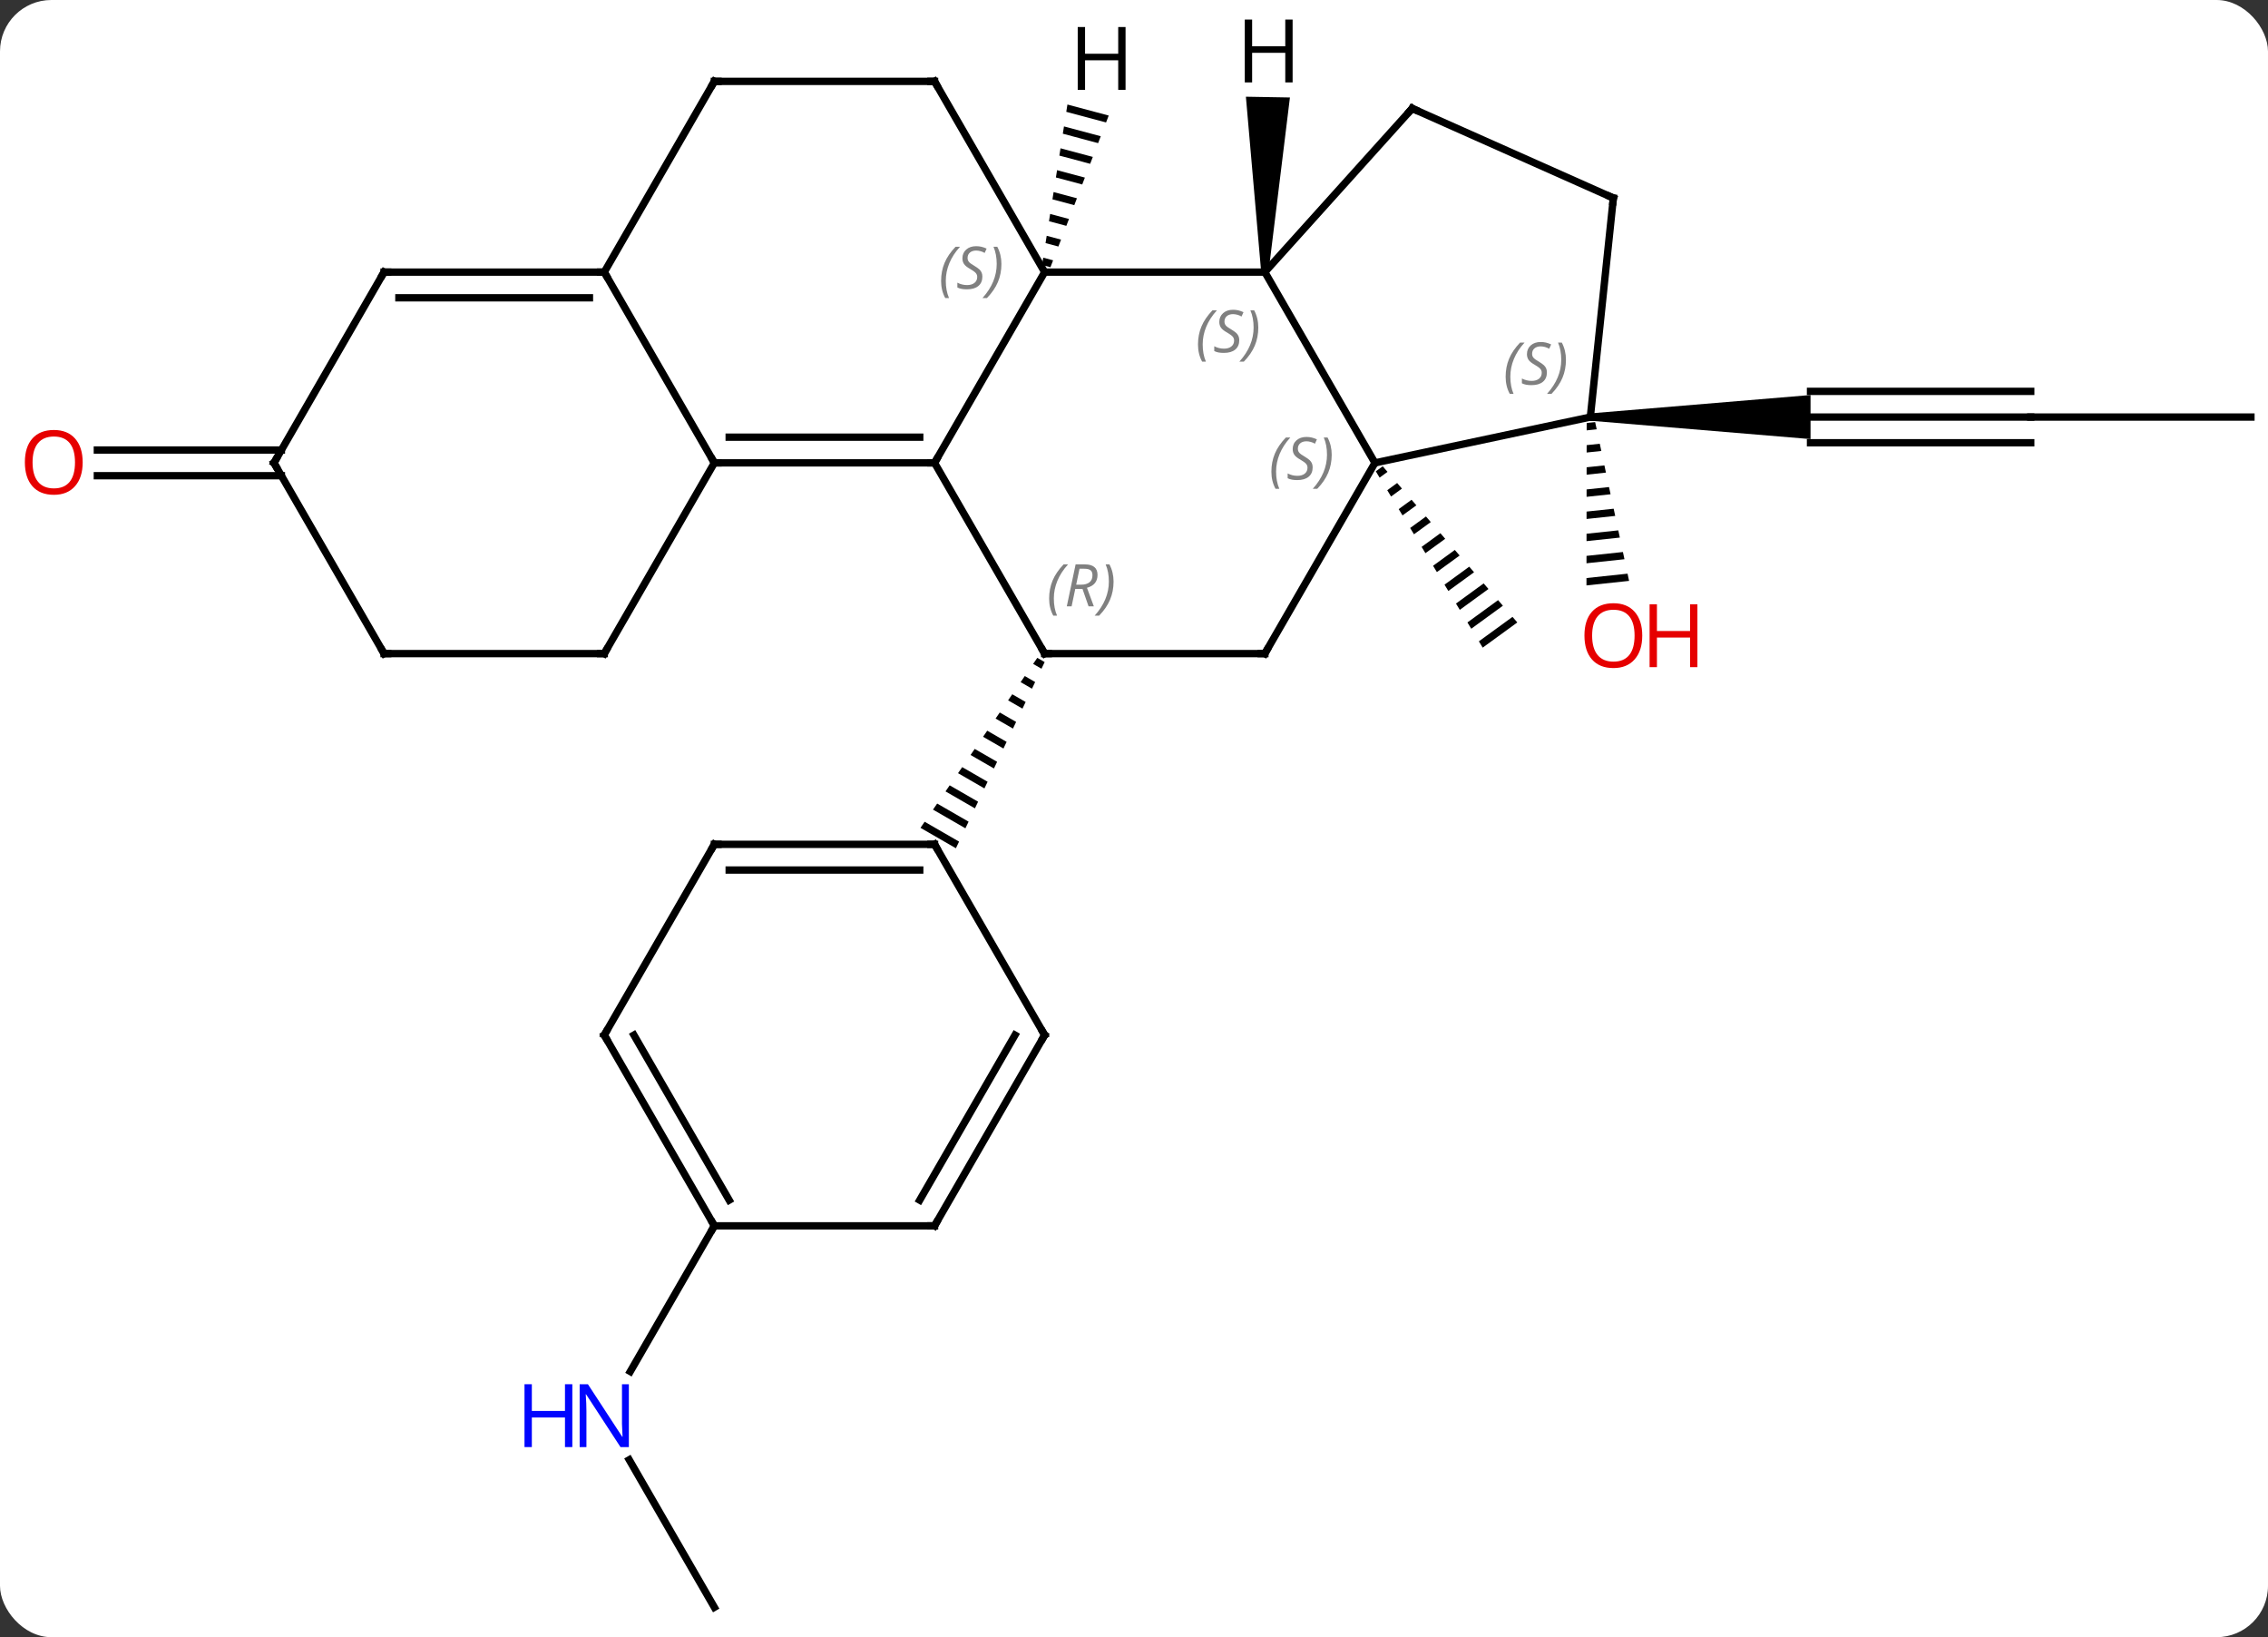 <svg width="309" viewBox="0 0 309 223" style="fill-opacity:1; color-rendering:auto; color-interpolation:auto; text-rendering:auto; stroke:black; stroke-linecap:square; stroke-miterlimit:10; shape-rendering:auto; stroke-opacity:1; fill:black; stroke-dasharray:none; font-weight:normal; stroke-width:1; font-family:'Open Sans'; font-style:normal; stroke-linejoin:miter; font-size:12; stroke-dashoffset:0; image-rendering:auto;" height="223" class="cas-substance-image" xmlns:xlink="http://www.w3.org/1999/xlink" xmlns="http://www.w3.org/2000/svg"><rect x="0" y="0" width="309" height="223" fill="#333333" stroke="none"/><svg class="cas-substance-single-component"><rect y="0" x="0" width="309" stroke="none" ry="7" rx="7" height="223" fill="white" class="cas-substance-group"/><svg y="0" x="0" width="309" viewBox="0 0 309 223" style="fill:black;" height="223" class="cas-substance-single-component-image"><svg><g><g transform="translate(157,113)" style="text-rendering:geometricPrecision; color-rendering:optimizeQuality; color-interpolation:linearRGB; stroke-linecap:butt; image-rendering:optimizeQuality;"><path style="stroke:none;" d="M31.386 -49.487 L30.443 -48.801 L30.443 -48.801 L30.963 -47.944 L30.963 -47.944 L32.041 -48.728 L32.041 -48.728 L31.386 -49.487 ZM33.351 -47.209 L32.003 -46.228 L32.523 -45.371 L34.006 -46.449 L34.006 -46.449 L33.351 -47.209 ZM35.316 -44.93 L33.564 -43.655 L33.564 -43.655 L34.084 -42.798 L34.084 -42.798 L35.971 -44.17 L35.316 -44.93 ZM37.28 -42.651 L35.124 -41.082 L35.645 -40.225 L37.935 -41.891 L37.935 -41.891 L37.28 -42.651 ZM39.245 -40.372 L36.685 -38.509 L36.685 -38.509 L37.205 -37.652 L37.205 -37.652 L39.9 -39.612 L39.245 -40.372 ZM41.21 -38.093 L38.246 -35.936 L38.246 -35.936 L38.766 -35.079 L38.766 -35.079 L41.865 -37.333 L41.21 -38.093 ZM43.175 -35.814 L39.806 -33.363 L40.326 -32.506 L40.326 -32.506 L43.829 -35.054 L43.175 -35.814 ZM45.139 -33.535 L41.367 -30.79 L41.887 -29.933 L41.887 -29.933 L45.794 -32.775 L45.794 -32.775 L45.139 -33.535 ZM47.104 -31.256 L42.927 -28.217 L42.927 -28.217 L43.447 -27.36 L47.759 -30.496 L47.104 -31.256 ZM49.069 -28.977 L44.488 -25.644 L44.488 -25.644 L45.008 -24.787 L49.724 -28.217 L49.724 -28.217 L49.069 -28.977 Z"/><line y2="-56.193" y1="-56.193" x2="119.673" x1="89.673" style="fill:none;"/><line y2="-59.693" y1="-59.693" x2="119.673" x1="89.673" style="fill:none;"/><line y2="-52.693" y1="-52.693" x2="119.673" x1="89.673" style="fill:none;"/><path style="stroke:none;" d="M59.673 -55.693 L59.673 -56.693 L89.673 -59.193 L89.673 -53.193 Z"/><line y2="-56.193" y1="-56.193" x2="149.673" x1="119.673" style="fill:none;"/><path style="stroke:none;" d="M60.328 -55.508 L59.175 -55.385 L59.175 -55.385 L59.173 -54.38 L59.173 -54.38 L60.538 -54.525 L60.328 -55.508 ZM60.959 -52.558 L59.171 -52.368 L59.171 -52.368 L59.169 -51.363 L59.169 -51.363 L61.169 -51.575 L61.169 -51.575 L60.959 -52.558 ZM61.589 -49.609 L59.167 -49.352 L59.167 -49.352 L59.166 -48.346 L59.166 -48.346 L61.8 -48.626 L61.8 -48.626 L61.589 -49.609 ZM62.22 -46.659 L59.163 -46.335 L59.163 -46.335 L59.162 -45.329 L59.162 -45.329 L62.43 -45.676 L62.43 -45.676 L62.22 -46.659 ZM62.851 -43.71 L59.159 -43.318 L59.159 -43.318 L59.158 -42.312 L59.158 -42.312 L63.061 -42.727 L62.851 -43.71 ZM63.481 -40.76 L59.155 -40.301 L59.155 -40.301 L59.154 -39.295 L59.154 -39.295 L63.692 -39.777 L63.692 -39.777 L63.481 -40.76 ZM64.112 -37.811 L59.151 -37.284 L59.151 -37.284 L59.15 -36.278 L59.15 -36.278 L64.322 -36.828 L64.322 -36.828 L64.112 -37.811 ZM64.743 -34.861 L59.147 -34.267 L59.147 -34.267 L59.146 -33.261 L59.146 -33.261 L64.953 -33.878 L64.953 -33.878 L64.743 -34.861 Z"/><line y2="-48.203" y1="-48.203" x2="-118.663" x1="-143.736" style="fill:none;"/><line y2="-51.703" y1="-51.703" x2="-118.663" x1="-143.736" style="fill:none;"/><line y2="105.93" y1="85.838" x2="-59.673" x1="-71.273" style="fill:none;"/><line y2="53.97" y1="73.812" x2="-59.673" x1="-71.129" style="fill:none;"/><line y2="-75.936" y1="-49.953" x2="-14.673" x1="-29.673" style="fill:none;"/><line y2="-23.973" y1="-49.953" x2="-14.673" x1="-29.673" style="fill:none;"/><line y2="-49.953" y1="-49.953" x2="-59.673" x1="-29.673" style="fill:none;"/><line y2="-53.453" y1="-53.453" x2="-57.652" x1="-31.694" style="fill:none;"/><line y2="-75.936" y1="-75.936" x2="15.327" x1="-14.673" style="fill:none;"/><line y2="-101.916" y1="-75.936" x2="-29.673" x1="-14.673" style="fill:none;"/><line y2="-23.973" y1="-23.973" x2="15.327" x1="-14.673" style="fill:none;"/><path style="stroke:none;" d="M-15.674 -23.396 L-16.243 -22.569 L-16.243 -22.569 L-15.104 -21.912 L-15.104 -21.912 L-14.672 -22.818 L-14.672 -22.818 L-15.674 -23.396 ZM-17.38 -20.915 L-17.948 -20.088 L-17.948 -20.088 L-16.399 -19.195 L-15.967 -20.101 L-15.967 -20.101 L-17.38 -20.915 ZM-19.085 -18.435 L-19.654 -17.608 L-19.654 -17.608 L-17.695 -16.478 L-17.695 -16.478 L-17.263 -17.384 L-17.263 -17.384 L-19.085 -18.435 ZM-20.79 -15.954 L-21.359 -15.127 L-21.359 -15.127 L-18.991 -13.761 L-18.991 -13.761 L-18.559 -14.667 L-18.559 -14.667 L-20.79 -15.954 ZM-22.496 -13.473 L-23.064 -12.646 L-23.064 -12.646 L-20.286 -11.044 L-20.286 -11.044 L-19.854 -11.95 L-22.496 -13.473 ZM-24.201 -10.992 L-24.769 -10.166 L-24.769 -10.166 L-21.582 -8.328 L-21.15 -9.233 L-24.201 -10.992 ZM-25.906 -8.512 L-26.475 -7.685 L-26.475 -7.685 L-22.878 -5.611 L-22.878 -5.611 L-22.446 -6.516 L-25.906 -8.512 ZM-27.612 -6.031 L-28.18 -5.204 L-24.173 -2.894 L-23.741 -3.799 L-27.612 -6.031 ZM-29.317 -3.55 L-29.885 -2.723 L-25.469 -0.177 L-25.037 -1.082 L-29.317 -3.55 ZM-31.022 -1.07 L-31.591 -0.243 L-31.591 -0.243 L-26.765 2.54 L-26.333 1.635 L-31.022 -1.07 Z"/><line y2="-75.936" y1="-49.953" x2="-74.673" x1="-59.673" style="fill:none;"/><line y2="-23.973" y1="-49.953" x2="-74.673" x1="-59.673" style="fill:none;"/><line y2="-49.953" y1="-75.936" x2="30.327" x1="15.327" style="fill:none;"/><line y2="-98.229" y1="-75.936" x2="35.403" x1="15.327" style="fill:none;"/><line y2="-101.916" y1="-101.916" x2="-59.673" x1="-29.673" style="fill:none;"/><line y2="-49.953" y1="-23.973" x2="30.327" x1="15.327" style="fill:none;"/><line y2="-101.916" y1="-75.936" x2="-59.673" x1="-74.673" style="fill:none;"/><line y2="-75.936" y1="-75.936" x2="-104.673" x1="-74.673" style="fill:none;"/><line y2="-72.436" y1="-72.436" x2="-102.652" x1="-76.694" style="fill:none;"/><line y2="-23.973" y1="-23.973" x2="-104.673" x1="-74.673" style="fill:none;"/><line y2="-56.193" y1="-49.953" x2="59.673" x1="30.327" style="fill:none;"/><line y2="-86.028" y1="-98.229" x2="62.808" x1="35.403" style="fill:none;"/><line y2="-49.953" y1="-75.936" x2="-119.673" x1="-104.673" style="fill:none;"/><line y2="-49.953" y1="-23.973" x2="-119.673" x1="-104.673" style="fill:none;"/><line y2="-86.028" y1="-56.193" x2="62.808" x1="59.673" style="fill:none;"/><line y2="2.007" y1="2.007" x2="-59.673" x1="-29.673" style="fill:none;"/><line y2="5.507" y1="5.507" x2="-57.652" x1="-31.694" style="fill:none;"/><line y2="27.987" y1="2.007" x2="-14.673" x1="-29.673" style="fill:none;"/><line y2="27.987" y1="2.007" x2="-74.673" x1="-59.673" style="fill:none;"/><line y2="53.97" y1="27.987" x2="-29.673" x1="-14.673" style="fill:none;"/><line y2="50.47" y1="27.987" x2="-31.694" x1="-18.715" style="fill:none;"/><line y2="53.97" y1="27.987" x2="-59.673" x1="-74.673" style="fill:none;"/><line y2="50.47" y1="27.987" x2="-57.652" x1="-70.632" style="fill:none;"/><line y2="53.97" y1="53.97" x2="-59.673" x1="-29.673" style="fill:none;"/><path style="stroke:none;" d="M-11.571 -98.762 L-11.727 -97.769 L-11.727 -97.769 L-6.306 -96.322 L-6.306 -96.322 L-5.945 -97.261 L-5.945 -97.261 L-11.571 -98.762 ZM-12.041 -95.782 L-12.198 -94.789 L-7.388 -93.505 L-7.388 -93.505 L-7.028 -94.444 L-7.028 -94.444 L-12.041 -95.782 ZM-12.512 -92.802 L-12.669 -91.808 L-12.669 -91.808 L-8.471 -90.688 L-8.471 -90.688 L-8.11 -91.627 L-8.11 -91.627 L-12.512 -92.802 ZM-12.983 -89.822 L-13.14 -88.828 L-13.14 -88.828 L-9.554 -87.871 L-9.554 -87.871 L-9.193 -88.81 L-9.193 -88.81 L-12.983 -89.822 ZM-13.454 -86.841 L-13.611 -85.848 L-13.611 -85.848 L-10.636 -85.054 L-10.636 -85.054 L-10.275 -85.993 L-10.275 -85.993 L-13.454 -86.841 ZM-13.925 -83.861 L-14.081 -82.868 L-14.081 -82.868 L-11.719 -82.237 L-11.719 -82.237 L-11.358 -83.176 L-11.358 -83.176 L-13.925 -83.861 ZM-14.395 -80.881 L-14.552 -79.888 L-14.552 -79.888 L-12.801 -79.42 L-12.801 -79.42 L-12.44 -80.359 L-12.44 -80.359 L-14.395 -80.881 ZM-14.866 -77.901 L-15.023 -76.907 L-15.023 -76.907 L-13.884 -76.603 L-13.884 -76.603 L-13.523 -77.542 L-13.523 -77.542 L-14.866 -77.901 Z"/><path style="stroke:none;" d="M15.827 -75.927 L14.827 -75.945 L12.745 -99.827 L18.744 -99.722 Z"/></g><g transform="translate(157,113)" style="fill:rgb(230,0,0); text-rendering:geometricPrecision; color-rendering:optimizeQuality; image-rendering:optimizeQuality; font-family:'Open Sans'; stroke:rgb(230,0,0); color-interpolation:linearRGB;"><path style="stroke:none;" d="M66.746 -26.425 Q66.746 -24.363 65.706 -23.183 Q64.667 -22.003 62.824 -22.003 Q60.933 -22.003 59.902 -23.168 Q58.87 -24.332 58.87 -26.441 Q58.87 -28.535 59.902 -29.683 Q60.933 -30.832 62.824 -30.832 Q64.683 -30.832 65.714 -29.66 Q66.746 -28.488 66.746 -26.425 ZM59.917 -26.425 Q59.917 -24.691 60.66 -23.785 Q61.402 -22.878 62.824 -22.878 Q64.246 -22.878 64.972 -23.777 Q65.699 -24.675 65.699 -26.425 Q65.699 -28.16 64.972 -29.05 Q64.246 -29.941 62.824 -29.941 Q61.402 -29.941 60.66 -29.043 Q59.917 -28.144 59.917 -26.425 Z"/><path style="stroke:none;" d="M74.261 -22.128 L73.261 -22.128 L73.261 -26.16 L68.746 -26.16 L68.746 -22.128 L67.746 -22.128 L67.746 -30.691 L68.746 -30.691 L68.746 -27.05 L73.261 -27.05 L73.261 -30.691 L74.261 -30.691 L74.261 -22.128 Z"/><path style="stroke:none;" d="M-145.736 -50.023 Q-145.736 -47.961 -146.775 -46.781 Q-147.814 -45.601 -149.657 -45.601 Q-151.548 -45.601 -152.579 -46.766 Q-153.611 -47.93 -153.611 -50.039 Q-153.611 -52.133 -152.579 -53.281 Q-151.548 -54.43 -149.657 -54.43 Q-147.798 -54.43 -146.767 -53.258 Q-145.736 -52.086 -145.736 -50.023 ZM-152.564 -50.023 Q-152.564 -48.289 -151.821 -47.383 Q-151.079 -46.476 -149.657 -46.476 Q-148.236 -46.476 -147.509 -47.375 Q-146.782 -48.273 -146.782 -50.023 Q-146.782 -51.758 -147.509 -52.648 Q-148.236 -53.539 -149.657 -53.539 Q-151.079 -53.539 -151.821 -52.641 Q-152.564 -51.742 -152.564 -50.023 Z"/><path style="fill:rgb(0,5,255); stroke:none;" d="M-71.321 84.106 L-72.462 84.106 L-77.15 76.919 L-77.196 76.919 Q-77.103 78.184 -77.103 79.231 L-77.103 84.106 L-78.025 84.106 L-78.025 75.544 L-76.9 75.544 L-72.228 82.7 L-72.181 82.7 Q-72.181 82.544 -72.228 81.684 Q-72.275 80.825 -72.259 80.45 L-72.259 75.544 L-71.321 75.544 L-71.321 84.106 Z"/><path style="fill:rgb(0,5,255); stroke:none;" d="M-79.025 84.106 L-80.025 84.106 L-80.025 80.075 L-84.54 80.075 L-84.54 84.106 L-85.54 84.106 L-85.54 75.544 L-84.54 75.544 L-84.54 79.184 L-80.025 79.184 L-80.025 75.544 L-79.025 75.544 L-79.025 84.106 Z"/></g><g transform="translate(157,113)" style="stroke-linecap:butt; text-rendering:geometricPrecision; color-rendering:optimizeQuality; image-rendering:optimizeQuality; font-family:'Open Sans'; color-interpolation:linearRGB; stroke-miterlimit:5;"><path style="fill:none;" d="M-30.173 -49.953 L-29.673 -49.953 L-29.423 -50.386"/></g><g transform="translate(157,113)" style="stroke-linecap:butt; font-size:8.4px; fill:gray; text-rendering:geometricPrecision; image-rendering:optimizeQuality; color-rendering:optimizeQuality; font-family:'Open Sans'; font-style:italic; stroke:gray; color-interpolation:linearRGB; stroke-miterlimit:5;"><path style="stroke:none;" d="M-28.782 -74.733 Q-28.782 -76.061 -28.313 -77.186 Q-27.844 -78.311 -26.813 -79.389 L-26.203 -79.389 Q-27.172 -78.326 -27.657 -77.154 Q-28.141 -75.983 -28.141 -74.748 Q-28.141 -73.42 -27.703 -72.404 L-28.219 -72.404 Q-28.782 -73.436 -28.782 -74.733 ZM-23.159 -75.326 Q-23.159 -74.498 -23.706 -74.045 Q-24.253 -73.592 -25.253 -73.592 Q-25.659 -73.592 -25.971 -73.647 Q-26.284 -73.701 -26.565 -73.842 L-26.565 -74.498 Q-25.94 -74.17 -25.237 -74.17 Q-24.612 -74.17 -24.237 -74.467 Q-23.862 -74.764 -23.862 -75.279 Q-23.862 -75.592 -24.065 -75.819 Q-24.268 -76.045 -24.831 -76.373 Q-25.425 -76.701 -25.651 -77.029 Q-25.878 -77.358 -25.878 -77.811 Q-25.878 -78.545 -25.362 -79.006 Q-24.846 -79.467 -24.003 -79.467 Q-23.628 -79.467 -23.292 -79.389 Q-22.956 -79.311 -22.581 -79.139 L-22.846 -78.545 Q-23.096 -78.701 -23.417 -78.787 Q-23.737 -78.873 -24.003 -78.873 Q-24.534 -78.873 -24.854 -78.6 Q-25.175 -78.326 -25.175 -77.858 Q-25.175 -77.654 -25.104 -77.506 Q-25.034 -77.358 -24.893 -77.225 Q-24.753 -77.092 -24.331 -76.842 Q-23.768 -76.498 -23.565 -76.303 Q-23.362 -76.108 -23.261 -75.873 Q-23.159 -75.639 -23.159 -75.326 ZM-20.564 -77.045 Q-20.564 -75.717 -21.041 -74.584 Q-21.518 -73.451 -22.533 -72.404 L-23.143 -72.404 Q-21.205 -74.561 -21.205 -77.045 Q-21.205 -78.373 -21.643 -79.389 L-21.127 -79.389 Q-20.564 -78.326 -20.564 -77.045 Z"/><path style="fill:none; stroke:black;" d="M-14.923 -24.406 L-14.673 -23.973 L-14.173 -23.973"/><path style="stroke:none;" d="M-14.062 -31.469 Q-14.062 -32.797 -13.593 -33.922 Q-13.124 -35.047 -12.093 -36.125 L-11.483 -36.125 Q-12.452 -35.063 -12.937 -33.891 Q-13.421 -32.719 -13.421 -31.485 Q-13.421 -30.157 -12.983 -29.141 L-13.499 -29.141 Q-14.062 -30.172 -14.062 -31.469 ZM-10.502 -32.782 L-11.002 -30.407 L-11.658 -30.407 L-10.455 -36.125 L-9.205 -36.125 Q-7.47 -36.125 -7.47 -34.688 Q-7.47 -33.328 -8.908 -32.938 L-7.97 -30.407 L-8.689 -30.407 L-9.517 -32.782 L-10.502 -32.782 ZM-9.923 -35.532 Q-10.314 -33.61 -10.377 -33.36 L-9.72 -33.36 Q-8.97 -33.36 -8.564 -33.688 Q-8.158 -34.016 -8.158 -34.641 Q-8.158 -35.11 -8.415 -35.321 Q-8.673 -35.532 -9.267 -35.532 L-9.923 -35.532 ZM-5.284 -33.782 Q-5.284 -32.453 -5.761 -31.321 Q-6.237 -30.188 -7.253 -29.141 L-7.862 -29.141 Q-5.925 -31.297 -5.925 -33.782 Q-5.925 -35.11 -6.362 -36.125 L-5.847 -36.125 Q-5.284 -35.063 -5.284 -33.782 Z"/><path style="fill:none; stroke:black;" d="M-59.173 -49.953 L-59.673 -49.953 L-59.923 -50.386"/><path style="stroke:none;" d="M6.218 -66.073 Q6.218 -67.401 6.687 -68.526 Q7.156 -69.651 8.187 -70.729 L8.796 -70.729 Q7.828 -69.666 7.343 -68.495 Q6.859 -67.323 6.859 -66.088 Q6.859 -64.76 7.296 -63.745 L6.781 -63.745 Q6.218 -64.776 6.218 -66.073 ZM11.841 -66.666 Q11.841 -65.838 11.294 -65.385 Q10.747 -64.932 9.747 -64.932 Q9.341 -64.932 9.028 -64.987 Q8.716 -65.041 8.435 -65.182 L8.435 -65.838 Q9.06 -65.51 9.763 -65.51 Q10.388 -65.51 10.763 -65.807 Q11.138 -66.104 11.138 -66.62 Q11.138 -66.932 10.935 -67.159 Q10.732 -67.385 10.169 -67.713 Q9.575 -68.041 9.349 -68.37 Q9.122 -68.698 9.122 -69.151 Q9.122 -69.885 9.638 -70.346 Q10.153 -70.807 10.997 -70.807 Q11.372 -70.807 11.708 -70.729 Q12.044 -70.651 12.419 -70.479 L12.153 -69.885 Q11.903 -70.041 11.583 -70.127 Q11.263 -70.213 10.997 -70.213 Q10.466 -70.213 10.146 -69.94 Q9.825 -69.666 9.825 -69.198 Q9.825 -68.995 9.896 -68.846 Q9.966 -68.698 10.107 -68.565 Q10.247 -68.432 10.669 -68.182 Q11.232 -67.838 11.435 -67.643 Q11.638 -67.448 11.739 -67.213 Q11.841 -66.979 11.841 -66.666 ZM14.435 -68.385 Q14.435 -67.057 13.959 -65.924 Q13.482 -64.791 12.467 -63.745 L11.857 -63.745 Q13.795 -65.901 13.795 -68.385 Q13.795 -69.713 13.357 -70.729 L13.873 -70.729 Q14.435 -69.666 14.435 -68.385 Z"/><path style="fill:none; stroke:black;" d="M-29.423 -101.483 L-29.673 -101.916 L-30.173 -101.916"/><path style="fill:none; stroke:black;" d="M14.827 -23.973 L15.327 -23.973 L15.577 -24.406"/><path style="fill:none; stroke:black;" d="M-75.173 -75.936 L-74.673 -75.936 L-74.423 -75.503"/><path style="fill:none; stroke:black;" d="M-74.423 -24.406 L-74.673 -23.973 L-75.173 -23.973"/><path style="stroke:none;" d="M16.218 -48.75 Q16.218 -50.078 16.687 -51.203 Q17.156 -52.328 18.187 -53.406 L18.797 -53.406 Q17.828 -52.344 17.343 -51.172 Q16.859 -50 16.859 -48.766 Q16.859 -47.438 17.297 -46.422 L16.781 -46.422 Q16.218 -47.453 16.218 -48.75 ZM21.841 -49.344 Q21.841 -48.516 21.294 -48.063 Q20.747 -47.609 19.747 -47.609 Q19.341 -47.609 19.029 -47.664 Q18.716 -47.719 18.435 -47.859 L18.435 -48.516 Q19.06 -48.188 19.763 -48.188 Q20.388 -48.188 20.763 -48.484 Q21.138 -48.781 21.138 -49.297 Q21.138 -49.609 20.935 -49.836 Q20.732 -50.063 20.169 -50.391 Q19.575 -50.719 19.349 -51.047 Q19.122 -51.375 19.122 -51.828 Q19.122 -52.563 19.638 -53.024 Q20.154 -53.484 20.997 -53.484 Q21.372 -53.484 21.708 -53.406 Q22.044 -53.328 22.419 -53.156 L22.154 -52.563 Q21.904 -52.719 21.583 -52.805 Q21.263 -52.891 20.997 -52.891 Q20.466 -52.891 20.146 -52.617 Q19.825 -52.344 19.825 -51.875 Q19.825 -51.672 19.896 -51.524 Q19.966 -51.375 20.107 -51.242 Q20.247 -51.109 20.669 -50.859 Q21.232 -50.516 21.435 -50.32 Q21.638 -50.125 21.739 -49.891 Q21.841 -49.656 21.841 -49.344 ZM24.436 -51.063 Q24.436 -49.734 23.959 -48.602 Q23.482 -47.469 22.467 -46.422 L21.857 -46.422 Q23.795 -48.578 23.795 -51.063 Q23.795 -52.391 23.357 -53.406 L23.873 -53.406 Q24.436 -52.344 24.436 -51.063 Z"/><path style="fill:none; stroke:black;" d="M35.068 -97.858 L35.403 -98.229 L35.86 -98.026"/><path style="fill:none; stroke:black;" d="M-59.173 -101.916 L-59.673 -101.916 L-59.923 -101.483"/><path style="fill:none; stroke:black;" d="M-104.173 -75.936 L-104.673 -75.936 L-104.923 -75.503"/><path style="fill:none; stroke:black;" d="M-104.173 -23.973 L-104.673 -23.973 L-104.923 -24.406"/><path style="stroke:none;" d="M48.133 -61.681 Q48.133 -63.009 48.601 -64.134 Q49.07 -65.259 50.101 -66.337 L50.711 -66.337 Q49.742 -65.275 49.258 -64.103 Q48.773 -62.931 48.773 -61.696 Q48.773 -60.368 49.211 -59.353 L48.695 -59.353 Q48.133 -60.384 48.133 -61.681 ZM53.755 -62.275 Q53.755 -61.446 53.208 -60.993 Q52.661 -60.54 51.661 -60.54 Q51.255 -60.54 50.943 -60.595 Q50.63 -60.65 50.349 -60.79 L50.349 -61.446 Q50.974 -61.118 51.677 -61.118 Q52.302 -61.118 52.677 -61.415 Q53.052 -61.712 53.052 -62.228 Q53.052 -62.54 52.849 -62.767 Q52.646 -62.993 52.083 -63.321 Q51.49 -63.65 51.263 -63.978 Q51.036 -64.306 51.036 -64.759 Q51.036 -65.493 51.552 -65.954 Q52.068 -66.415 52.911 -66.415 Q53.286 -66.415 53.622 -66.337 Q53.958 -66.259 54.333 -66.087 L54.068 -65.493 Q53.818 -65.65 53.497 -65.736 Q53.177 -65.821 52.911 -65.821 Q52.38 -65.821 52.06 -65.548 Q51.74 -65.275 51.74 -64.806 Q51.74 -64.603 51.81 -64.454 Q51.88 -64.306 52.021 -64.173 Q52.161 -64.04 52.583 -63.79 Q53.146 -63.446 53.349 -63.251 Q53.552 -63.056 53.654 -62.821 Q53.755 -62.587 53.755 -62.275 ZM56.35 -63.993 Q56.35 -62.665 55.873 -61.532 Q55.397 -60.4 54.381 -59.353 L53.772 -59.353 Q55.709 -61.509 55.709 -63.993 Q55.709 -65.321 55.272 -66.337 L55.787 -66.337 Q56.35 -65.275 56.35 -63.993 Z"/><path style="fill:none; stroke:black;" d="M62.351 -86.231 L62.808 -86.028 L62.756 -85.531"/><path style="fill:none; stroke:black;" d="M-119.423 -50.386 L-119.673 -49.953 L-119.423 -49.52"/><path style="fill:none; stroke:black;" d="M-30.173 2.007 L-29.673 2.007 L-29.423 2.44"/><path style="fill:none; stroke:black;" d="M-59.173 2.007 L-59.673 2.007 L-59.923 2.44"/><path style="fill:none; stroke:black;" d="M-14.923 27.554 L-14.673 27.987 L-14.923 28.42"/><path style="fill:none; stroke:black;" d="M-74.423 27.554 L-74.673 27.987 L-74.423 28.42"/><path style="fill:none; stroke:black;" d="M-29.423 53.537 L-29.673 53.97 L-30.173 53.97"/><path style="fill:none; stroke:black;" d="M-59.923 53.537 L-59.673 53.97 L-59.923 54.403"/></g><g transform="translate(157,113)" style="stroke-linecap:butt; text-rendering:geometricPrecision; color-rendering:optimizeQuality; image-rendering:optimizeQuality; font-family:'Open Sans'; color-interpolation:linearRGB; stroke-miterlimit:5;"><path style="stroke:none;" d="M-3.651 -100.757 L-4.651 -100.757 L-4.651 -104.788 L-9.167 -104.788 L-9.167 -100.757 L-10.167 -100.757 L-10.167 -109.319 L-9.167 -109.319 L-9.167 -105.679 L-4.651 -105.679 L-4.651 -109.319 L-3.651 -109.319 L-3.651 -100.757 Z"/><path style="stroke:none;" d="M19.11 -101.774 L18.11 -101.774 L18.11 -105.805 L13.594 -105.805 L13.594 -101.774 L12.594 -101.774 L12.594 -110.336 L13.594 -110.336 L13.594 -106.696 L18.11 -106.696 L18.11 -110.336 L19.11 -110.336 L19.11 -101.774 Z"/></g></g></svg></svg></svg></svg>